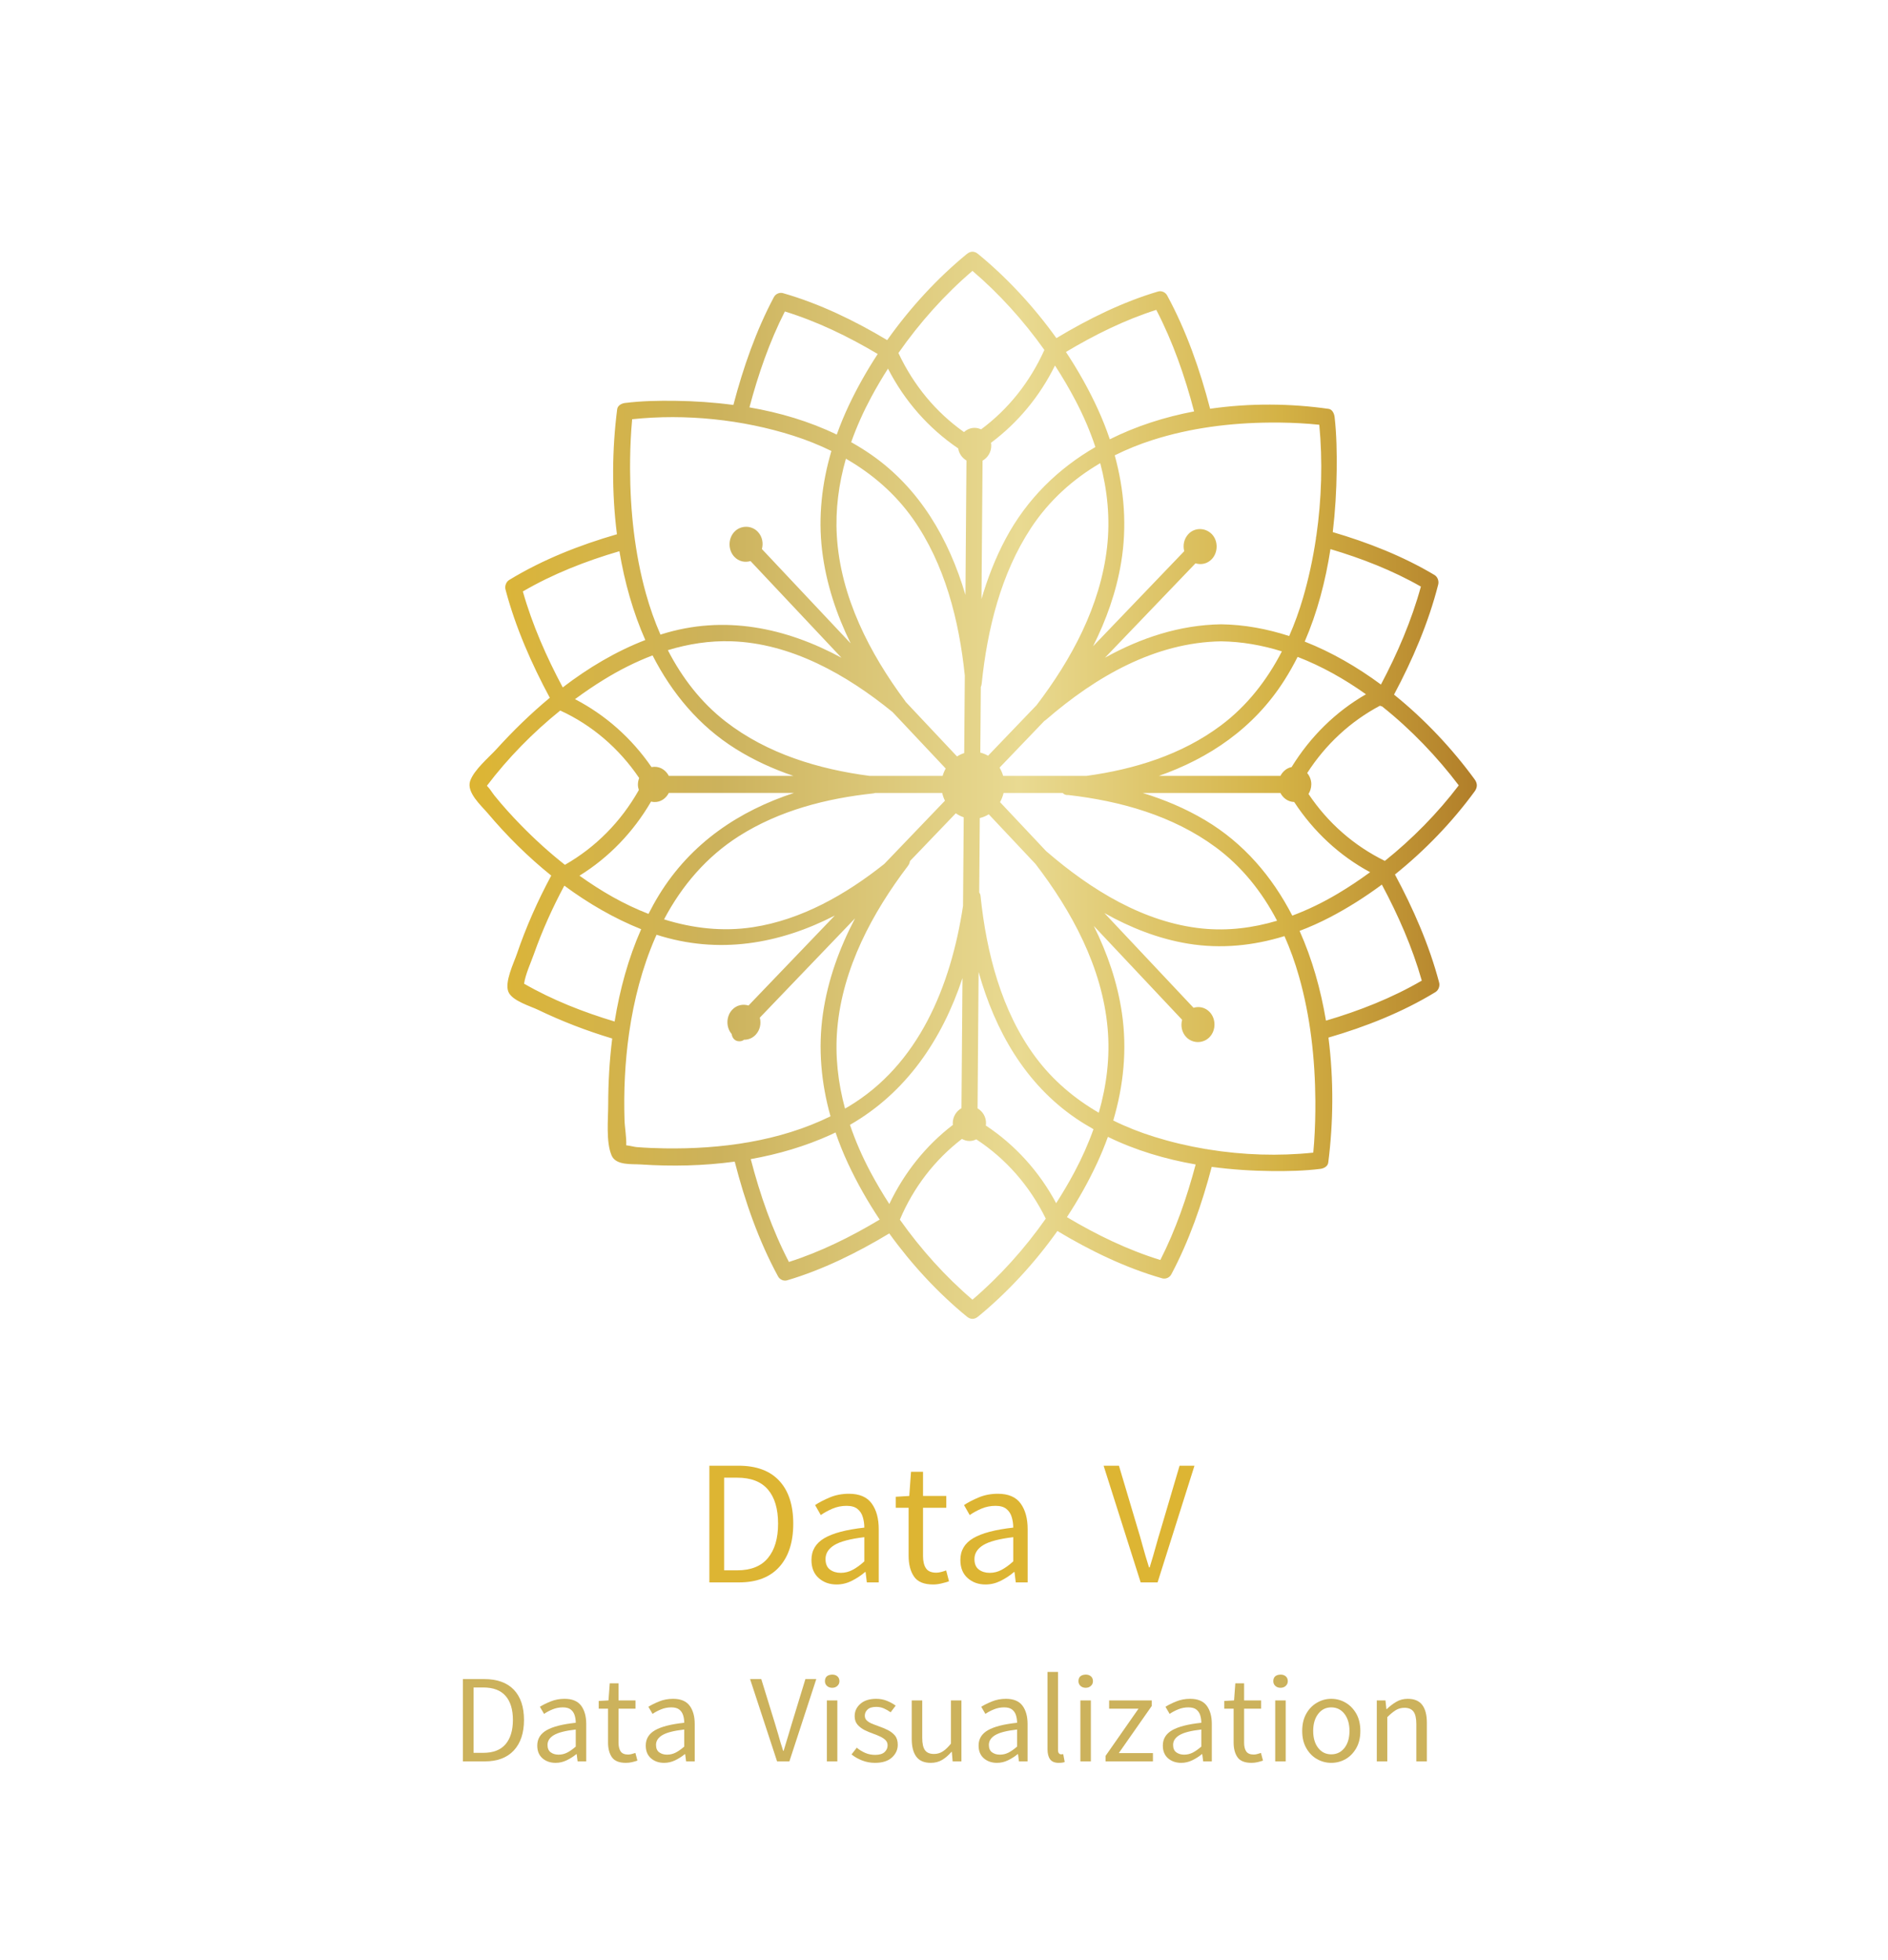 <svg data-noselect="" viewBox="0 0 343 356" width="343" height="356" preserveAspectRatio="none" version="1.1" xmlns="http://www.w3.org/2000/svg" style="background: rgba(255, 255, 255, 0);"><defs></defs> <g id="shape_qdhUlT7LL4" transform="translate(30,30) rotate(0,0,0) scale(1,1)" filter="" style="cursor: move; opacity: 1;"><g><rect fill="rgba(0,0,0,0)" width="303" height="246" x="-10" y="-10"></rect><svg version="1.1" id="图层_1" xmlns="http://www.w3.org/2000/svg" xmlns:xlink="http://www.w3.org/1999/xlink" x="0px" y="0px" width="283" height="226" viewBox="0 0 283.46 226.77" style="enable-background:new 0 0 283.46 226.77;" xml:space="preserve" preserveAspectRatio="none" data-parent="shape_qdhUlT7LL4">
<g>
	<linearGradient id="SVGID_1_" gradientUnits="userSpaceOnUse" x1="55.387" y1="113.031" x2="238.692" y2="113.031">
		<stop offset="0" style="stop-color:#DDB533"></stop>
		<stop offset="0.248" style="stop-color:#CCB25C"></stop>
		<stop offset="0.545" style="stop-color:#E9DA92"></stop>
		<stop offset="0.805" style="stop-color:#D4B245"></stop>
		<stop offset="1" style="stop-color:#B17E29"></stop>
	</linearGradient>
	<path style="fill:url(#SVGID_1_);" d="M238.29,111.953c-4.064-5.568-9.057-10.923-14.67-15.447
		c3.354-6.299,6.262-13.07,8.037-20.052c0.167-0.655-0.108-1.415-0.672-1.753c-5.761-3.447-12.142-5.94-18.513-7.816
		c0.446-3.759,0.67-7.534,0.713-11.242c0.037-3.232-0.015-6.508-0.376-9.722c-0.068-0.608-0.401-1.4-1.074-1.496
		c-6.901-0.992-14.321-1.077-21.584-0.023c-1.841-7.116-4.341-14.255-7.817-20.657c-0.321-0.592-1.032-0.897-1.652-0.713
		c-6.446,1.911-12.688,4.993-18.5,8.497c-4.132-5.774-9.004-11.027-14.238-15.326c-0.689-0.566-1.374-0.571-2.069,0
		c-5.346,4.391-10.304,9.776-14.484,15.687c-5.953-3.57-12.356-6.67-18.959-8.559c-0.617-0.177-1.334,0.115-1.652,0.713
		c-3.253,6.119-5.604,12.898-7.375,19.664c-3.534-0.471-7.083-0.708-10.573-0.753c-3.047-0.04-6.134,0.016-9.165,0.398
		c-0.573,0.072-1.319,0.426-1.411,1.139c-0.929,7.271-1.016,15.106-0.041,22.786c-6.754,1.952-13.531,4.617-19.605,8.328
		c-0.558,0.341-0.846,1.095-0.672,1.753c1.81,6.872,4.735,13.528,8.059,19.721c-3.455,2.871-6.69,6.032-9.677,9.332
		c-1.374,1.518-4.097,3.765-4.815,5.827c-0.728,2.092,2.064,4.539,3.215,5.906c3.458,4.108,7.335,7.958,11.54,11.345
		c-2.459,4.583-4.585,9.362-6.27,14.327c-0.538,1.584-2.267,5.097-1.522,6.875c0.683,1.631,4.001,2.596,5.341,3.242
		c4.387,2.116,8.911,3.861,13.545,5.252c-0.5,4.029-0.727,8.084-0.73,12.063c-0.002,2.591-0.435,6.772,0.614,9.244
		c0.792,1.868,3.676,1.537,5.334,1.648c5.629,0.377,11.398,0.258,17.075-0.516c1.844,7.206,4.366,14.443,7.885,20.923
		c0.322,0.592,1.032,0.897,1.652,0.713c6.476-1.92,12.747-5.022,18.583-8.548c4.101,5.701,8.921,10.888,14.107,15.148
		c0.689,0.566,1.374,0.571,2.069,0c5.319-4.369,10.253-9.715,14.421-15.589c5.984,3.601,12.426,6.725,19.069,8.626
		c0.618,0.177,1.334-0.115,1.652-0.713c3.243-6.1,5.59-12.855,7.358-19.601c3.646,0.489,7.312,0.726,10.914,0.761
		c2.954,0.029,5.945-0.03,8.883-0.401c0.573-0.072,1.319-0.426,1.411-1.139c0.931-7.286,1.015-15.117,0.037-22.786
		c6.706-1.952,13.432-4.602,19.465-8.288c0.559-0.341,0.846-1.095,0.673-1.753c-1.807-6.86-4.724-13.503-8.04-19.686
		c5.462-4.389,10.432-9.567,14.503-15.144C238.823,113.417,238.828,112.69,238.29,111.953z M169.896,172.712
		c-4.394-2.554-8.355-5.878-11.512-10.132c-6.189-8.34-8.928-18.979-10.006-29.373c-0.026-0.249-0.115-0.475-0.24-0.675
		c0.031-3.954,0.061-7.908,0.091-11.863c0.004-0.556,0.008-1.112,0.013-1.668c0.589-0.137,1.137-0.369,1.634-0.683
		c2.837,3.02,5.673,6.039,8.509,9.059c6.557,8.565,12.122,18.757,13.118,29.939C171.972,162.568,171.322,167.75,169.896,172.712z
		 M122.311,157.377c0.966-11.048,6.413-21.147,12.85-29.644c0.221-0.292,0.339-0.596,0.375-0.888
		c2.363-2.468,4.725-4.935,7.088-7.403c0.417-0.435,0.834-0.871,1.251-1.306c0.444,0.311,0.929,0.559,1.443,0.731
		c-0.041,5.381-0.083,10.762-0.124,16.142c-2.233,14.723-8.107,28.965-20.865,36.599c-0.202,0.121-0.409,0.229-0.612,0.346
		C122.445,167.242,121.877,162.341,122.311,157.377z M123.88,53.504c4.715,2.72,8.937,6.318,12.202,10.962
		c5.787,8.228,8.395,18.474,9.434,28.565c-0.031,4.016-0.062,8.031-0.093,12.047c-0.005,0.694-0.01,1.388-0.016,2.081
		c-0.461,0.146-0.898,0.356-1.306,0.615c-3.115-3.316-6.23-6.632-9.344-9.948c-0.034-0.055-0.062-0.109-0.102-0.164
		c-6.421-8.647-11.772-18.941-12.428-30.135C121.946,62.74,122.591,58.03,123.88,53.504z M165.681,42.938
		c1.416,2.709,2.634,5.534,3.598,8.441c-6.699,3.888-12.431,9.374-16.356,16.771c-1.844,3.475-3.27,7.149-4.373,10.935
		c0.052-6.731,0.104-13.462,0.155-20.192c0.013-1.676,0.026-3.351,0.039-5.027c0.929-0.539,1.584-1.527,1.587-2.756
		c0.001-0.173-0.023-0.34-0.048-0.506c4.884-3.656,8.871-8.456,11.64-14.085C163.281,38.613,164.541,40.758,165.681,42.938z
		 M171.408,69.601c-1.202,10.756-6.507,20.511-12.827,28.819c-2.517,2.629-5.034,5.258-7.551,7.887
		c-0.428,0.447-0.856,0.894-1.284,1.341c-0.434-0.257-0.908-0.449-1.411-0.576c0.031-3.986,0.061-7.972,0.092-11.957
		c0.079-0.177,0.137-0.378,0.161-0.608c1.024-9.945,3.511-20.047,8.959-28.351c3.309-5.044,7.669-8.939,12.611-11.84
		C171.466,59.256,171.989,64.4,171.408,69.601z M192.139,86.792c3.751,0.049,7.46,0.701,11.075,1.83
		c-2.708,5.258-6.335,9.925-11.039,13.461c-7.19,5.404-15.864,8.054-24.546,9.239c-4.326,0-8.653,0-12.98,0
		c-0.718,0-1.436,0-2.154,0c-0.158-0.537-0.378-1.044-0.649-1.512c2.714-2.835,5.429-5.67,8.143-8.505
		c0.101-0.058,0.202-0.127,0.301-0.213C169.373,93.206,180.154,86.989,192.139,86.792z M144.315,51.628
		c0.146,0.968,0.727,1.741,1.503,2.206c-0.063,8.166-0.126,16.331-0.188,24.497c-3.005-10.197-8.317-19.398-17.108-25.534
		c-1.193-0.833-2.425-1.595-3.682-2.304c1.015-2.873,2.271-5.659,3.708-8.324c0.927-1.719,1.926-3.416,2.989-5.083
		C134.568,43.014,138.957,47.988,144.315,51.628z M140.605,108.449c0.478,0.509,0.956,1.018,1.434,1.526
		c-0.235,0.422-0.425,0.872-0.56,1.347c-4.422,0-8.843,0-13.265,0c-9.264-1.217-18.64-4.014-26.249-9.933
		c-4.451-3.463-7.896-7.952-10.486-12.986c3.74-1.14,7.612-1.749,11.552-1.621c10.838,0.353,20.919,6.029,29.346,12.908
		C135.12,102.609,137.862,105.529,140.605,108.449z M103.828,106.395c3.323,2.083,6.857,3.689,10.508,4.927
		c-5.975,0-11.95,0-17.925,0c-1.584,0-3.168,0-4.752,0c-0.512-0.977-1.439-1.66-2.598-1.66c-0.187,0-0.369,0.024-0.547,0.06
		c-3.643-5.302-8.386-9.501-13.932-12.389c1.725-1.274,3.485-2.472,5.271-3.572c2.818-1.736,5.78-3.238,8.845-4.405
		C92.228,96.274,97.18,102.229,103.828,106.395z M88.426,115.999c0.179,0.044,0.363,0.074,0.55,0.082
		c1.19,0.054,2.153-0.65,2.68-1.655c7.589,0,15.177,0,22.766,0c-9.846,3.237-18.698,9.022-24.578,18.643
		c-0.676,1.105-1.296,2.245-1.887,3.402c-2.232-0.868-4.412-1.906-6.514-3.089c-2.082-1.171-4.093-2.474-6.045-3.872
		C80.729,126.207,85.19,121.577,88.426,115.999z M104.386,122.319c7.384-4.707,15.962-6.896,24.462-7.807
		c0.138-0.015,0.263-0.046,0.381-0.085c3.574,0,7.147,0,10.721,0c0.483,0,0.967,0,1.451,0c0.113,0.495,0.279,0.971,0.501,1.414
		c-3.676,3.839-7.352,7.678-11.027,11.518c-7.051,5.616-15.099,10.181-23.889,11.536c-5.485,0.846-10.965,0.217-16.198-1.425
		C94.048,131.28,98.571,126.025,104.386,122.319z M145.092,148.176c-0.048,6.227-0.096,12.453-0.144,18.68
		c-0.013,1.675-0.026,3.351-0.038,5.027c-0.929,0.539-1.584,1.527-1.586,2.756c0,0.099,0.019,0.193,0.027,0.289
		c-4.919,3.776-8.837,8.685-11.573,14.422c-1.232-1.91-2.385-3.86-3.436-5.84c-1.461-2.749-2.722-5.625-3.722-8.587
		C134.843,169.047,141.374,159.401,145.092,148.176z M147.836,171.914c0.064-8.285,0.127-16.57,0.191-24.855
		c3.001,10.699,8.468,20.372,17.71,26.682c1.039,0.709,2.109,1.358,3.195,1.976c-0.954,2.683-2.123,5.29-3.454,7.794
		c-1.024,1.928-2.144,3.828-3.339,5.69c-3.093-5.791-7.484-10.636-12.804-14.157c0.013-0.096,0.035-0.189,0.04-0.287
		C149.432,173.496,148.777,172.478,147.836,171.914z M160.337,125.058c-2.429-2.586-4.858-5.172-7.288-7.759
		c-0.374-0.398-0.748-0.796-1.122-1.194c0.284-0.518,0.503-1.082,0.65-1.679c3.581,0,7.163,0,10.744,0
		c0.233,0.268,0.584,0.427,1.052,0.382c9.393,1.08,18.936,3.715,26.782,9.503c4.767,3.516,8.446,8.153,11.185,13.408
		c-4.396,1.311-8.965,1.887-13.59,1.421c-10.601-1.066-20.26-7.033-28.362-14.044C160.372,125.081,160.354,125.072,160.337,125.058z
		 M189.268,119.402c-3.609-2.153-7.446-3.764-11.4-4.976c6.773,0,13.547,0,20.32,0c1.584,0,3.168,0,4.752,0
		c0.499,0.952,1.395,1.618,2.513,1.651c3.546,5.417,8.268,9.809,13.818,12.796c-1.901,1.394-3.845,2.694-5.821,3.874
		c-2.668,1.595-5.462,2.967-8.342,4.042C201.44,129.667,196.259,123.571,189.268,119.402z M204.981,109.714
		c-0.896,0.172-1.61,0.791-2.038,1.609c-7.375,0-14.75,0-22.125,0c9.089-3.19,17.273-8.64,22.858-17.448
		c0.871-1.374,1.669-2.792,2.4-4.248c4.34,1.678,8.518,4.02,12.438,6.816C213.018,99.606,208.393,104.159,204.981,109.714z
		 M228.508,76.813c-1.703,6.217-4.286,12.215-7.269,17.856c-4.342-3.216-9.009-5.913-13.873-7.829
		c2.297-5.311,3.789-11.034,4.686-16.856C217.709,71.669,223.33,73.852,228.508,76.813z M208.25,47.156
		c0.592,0.046,1.182,0.104,1.772,0.164c0.623,6.63,0.43,13.53-0.535,20.236c-0.054,0.177-0.08,0.36-0.08,0.544
		c-0.553,3.678-1.333,7.293-2.344,10.764c-0.693,2.382-1.532,4.714-2.52,6.963c-4.044-1.317-8.202-2.083-12.404-2.139
		c-7.541,0.124-14.598,2.469-21.111,6.087c4.365-4.56,8.731-9.119,13.096-13.678c1.124-1.174,2.248-2.348,3.372-3.522
		c1.019,0.313,2.149,0.094,2.963-0.765c1.153-1.217,1.188-3.321,0.017-4.543c-1.159-1.21-3.121-1.275-4.282-0.018
		c-0.805,0.871-1.027,2.041-0.75,3.113c-5.531,5.777-11.061,11.553-16.592,17.33c2.391-4.769,4.205-9.838,5.098-15.189
		c1.112-6.662,0.587-13.276-1.152-19.613c2.222-1.108,4.534-2.042,6.906-2.8c6.927-2.214,14.182-3.115,21.402-3.172
		C203.489,46.899,205.874,46.972,208.25,47.156z M187.241,44.885c-5.343,1.012-10.546,2.676-15.34,5.083
		c-0.621-1.842-1.337-3.658-2.148-5.439c-1.635-3.592-3.607-7.109-5.834-10.478c5.199-3.115,10.711-5.849,16.439-7.675
		C183.37,32.178,185.574,38.515,187.241,44.885z M146.91,19.27c4.838,4.132,9.288,9.057,13.086,14.412
		c-2.629,5.84-6.541,10.779-11.512,14.472c-0.361-0.168-0.757-0.264-1.169-0.271c-0.743-0.013-1.415,0.29-1.943,0.772
		c-5.122-3.621-9.182-8.536-11.935-14.413C137.317,28.677,141.903,23.549,146.91,19.27z M112.771,26.67
		c5.885,1.814,11.56,4.57,16.897,7.75c-1.965,3.008-3.726,6.128-5.228,9.308c-0.83,1.757-1.573,3.555-2.226,5.384
		c-5.008-2.433-10.4-4.011-15.887-4.962C107.918,38.142,109.977,32.17,112.771,26.67z M114.336,49.321
		c2.359,0.755,4.673,1.68,6.903,2.777c-1.721,5.856-2.433,11.992-1.684,18.178c0.724,5.976,2.605,11.608,5.188,16.889
		c-4.267-4.543-8.534-9.086-12.801-13.629c-1.116-1.188-2.231-2.375-3.347-3.563c0.289-1.077,0.076-2.265-0.732-3.132
		c-1.152-1.236-3.129-1.234-4.283-0.004c-1.161,1.237-1.167,3.305-0.004,4.543c0.811,0.864,1.93,1.087,2.946,0.784
		c5.517,5.873,11.033,11.745,16.549,17.618c-10.095-5.466-21.296-7.88-32.746-4.276c-0.064,0.02-0.125,0.044-0.189,0.064
		c-1.058-2.423-1.943-4.942-2.656-7.517c-2.029-7.326-2.845-14.986-2.875-22.607c-0.01-2.421,0.061-4.844,0.226-7.259
		c0.043-0.627,0.098-1.254,0.154-1.88C94.709,45.28,105.05,46.351,114.336,49.321z M87.376,86.554
		c-5.349,2.072-10.374,5.065-15.023,8.637c-2.948-5.53-5.534-11.395-7.26-17.49c5.505-3.217,11.523-5.566,17.571-7.335
		C83.601,75.998,85.143,81.489,87.376,86.554z M59.941,114.921c-0.446-0.553-0.857-1.286-1.362-1.773
		c-0.008-0.008-0.016-0.022-0.025-0.031c3.832-5.063,8.392-9.718,13.341-13.712c5.777,2.642,10.712,6.899,14.365,12.299
		c-0.14,0.365-0.224,0.759-0.229,1.17c-0.004,0.359,0.063,0.7,0.169,1.022c-3.258,5.779-7.848,10.431-13.452,13.632
		c-2.809-2.214-5.474-4.638-7.989-7.215C63.082,118.593,61.459,116.804,59.941,114.921z M65.317,149.192
		c0.238-1.69,1.282-3.959,1.776-5.364c1.523-4.329,3.405-8.488,5.547-12.504c4.369,3.238,9.057,5.959,13.983,7.939
		c-2.338,5.297-3.891,11.006-4.828,16.827C76.127,154.384,70.495,152.182,65.317,149.192z M90.918,179.21
		c-1.707-0.026-3.415-0.099-5.118-0.231c-0.381-0.029-1.214-0.251-1.896-0.329c0.067-1.505-0.266-3.149-0.312-4.657
		c-0.16-5.172,0.081-10.458,0.816-15.66c0.014-0.071,0.025-0.141,0.031-0.213c0.859-5.969,2.374-11.823,4.72-17.256
		c0.086-0.199,0.178-0.393,0.266-0.59c11.287,3.633,22.344,1.691,32.434-3.5c-4.109,4.292-8.219,8.584-12.328,12.876
		c-1.124,1.174-2.248,2.348-3.372,3.522c-1.019-0.313-2.15-0.094-2.963,0.765c-1.122,1.184-1.176,3.201-0.1,4.436
		c0.085,0.69,0.548,1.318,1.396,1.318c0.346,0,0.628-0.106,0.847-0.278c0.774,0.005,1.547-0.291,2.122-0.914
		c0.805-0.871,1.027-2.042,0.75-3.113c5.776-6.033,11.552-12.065,17.328-18.098c-2.831,5.407-4.948,11.203-5.836,17.365
		c-0.918,6.362-0.318,12.674,1.372,18.714C111.757,177.954,101.087,179.364,90.918,179.21z M106.565,181.167
		c5.013-0.895,9.922-2.334,14.56-4.443c0.293-0.133,0.577-0.276,0.866-0.415c0.654,1.909,1.408,3.788,2.26,5.626
		c1.632,3.517,3.582,6.959,5.774,10.257c-5.222,3.135-10.759,5.885-16.516,7.72C110.46,194.041,108.237,187.618,106.565,181.167z
		 M146.91,206.791c-4.892-4.179-9.385-9.168-13.21-14.589c2.48-5.896,6.382-10.941,11.292-14.712
		c0.409,0.225,0.863,0.367,1.346,0.375c0.454,0.008,0.88-0.107,1.266-0.301c5.391,3.534,9.703,8.462,12.648,14.452
		C156.4,197.509,151.858,202.564,146.91,206.791z M181.097,199.556c-5.922-1.825-11.633-4.604-17-7.812
		c2.071-3.161,3.915-6.452,5.473-9.809c0.733-1.581,1.397-3.191,1.985-4.825c5.031,2.464,10.451,4.069,15.97,5.03
		C185.935,188.127,183.881,194.076,181.097,199.556z M189.782,179.4c-0.147-0.046-0.299-0.068-0.451-0.071
		c-3.195-0.541-6.339-1.288-9.371-2.236c-2.544-0.795-5.038-1.777-7.433-2.964c1.865-6.301,2.553-12.911,1.579-19.574
		c-0.819-5.606-2.656-10.909-5.12-15.892c4.242,4.516,8.484,9.033,12.727,13.549c1.116,1.188,2.231,2.375,3.347,3.563
		c-0.289,1.077-0.076,2.265,0.732,3.132c1.152,1.236,3.128,1.234,4.283,0.004c1.161-1.237,1.167-3.305,0.004-4.543
		c-0.811-0.863-1.93-1.087-2.945-0.783c-5.405-5.755-10.811-11.509-16.216-17.264c4.768,2.685,9.849,4.69,15.226,5.576
		c5.962,0.983,11.876,0.377,17.542-1.376c1.04,2.35,1.917,4.796,2.629,7.304c2.087,7.349,2.937,15.045,2.99,22.704
		c0.018,2.527-0.051,5.057-0.224,7.578c-0.043,0.628-0.098,1.254-0.154,1.88C202.648,180.65,196.119,180.433,189.782,179.4z
		 M228.673,148.633c-5.465,3.192-11.436,5.528-17.437,7.296c-0.951-5.697-2.52-11.246-4.799-16.358
		c1.877-0.713,3.724-1.542,5.528-2.484c3.235-1.689,6.402-3.697,9.442-5.953C224.357,136.667,226.945,142.535,228.673,148.633z
		 M221.953,126.815c-5.596-2.75-10.35-6.898-13.895-12.2c0.313-0.506,0.501-1.104,0.509-1.74c0.01-0.795-0.284-1.514-0.749-2.074
		c3.361-5.235,7.868-9.408,13.24-12.273c0.124,0.058,0.252,0.101,0.383,0.124c5.298,4.217,10.04,9.21,13.959,14.395
		C231.54,118.133,226.945,122.811,221.953,126.815z"></path>
</g>
</svg></g> <!----></g><g id="shapge_Dtqxm2dQ0z" transform="translate(126,262) rotate(0,0,0) scale(1,1)" filter="" style="cursor: move; opacity: 1;"><g><svg xmlns="http://www.w3.org/2000/svg" version="1.1" xmlns:xlink="http://www.w3.org/1999/xlink" overflow="hidden" style="top:0; left: 0" width="91" height="34" viewBox="0 0 91.785 34.104" preserveAspectRatio="none" data-parent="shapge_Dtqxm2dQ0z"><rect fill="rgba(0,0,0,0)" width="91" height="34"></rect> <rect opacity="0"></rect><g transform="translate(0 0)" data-width="91.785"><path fill="#DDB533" d="M8.35 0L2.90 0L2.90-21.26L8.24-21.26L8.24-21.26Q13.14-21.26 15.70-18.52L15.70-18.52L15.70-18.52Q18.27-15.78 18.27-10.70L18.27-10.70L18.27-10.70Q18.27-5.66 15.72-2.83L15.72-2.83L15.72-2.83Q13.17 0 8.35 0L8.35 0ZM5.60-19.08L5.60-2.20L8.00-2.20L8.00-2.20Q11.77-2.20 13.63-4.44L13.63-4.44L13.63-4.44Q15.49-6.67 15.49-10.70L15.49-10.70L15.49-10.70Q15.49-14.76 13.63-16.92L13.63-16.92L13.63-16.92Q11.77-19.08 8.00-19.08L8.00-19.08L5.60-19.08Z" transform="translate(0 25.52)"></path><path fill="#DDB533" d="M6.29 0.38L6.29 0.38L6.29 0.38Q4.32 0.38 3.00-0.80L3.00-0.80L3.00-0.80Q1.68-1.97 1.68-4.09L1.68-4.09L1.68-4.09Q1.68-6.67 4.03-8.05L4.03-8.05L4.03-8.05Q6.38-9.43 11.37-9.98L11.37-9.98L11.37-9.98Q11.37-10.99 11.09-11.90L11.09-11.90L11.09-11.90Q10.82-12.82 10.12-13.38L10.12-13.38L10.12-13.38Q9.43-13.95 8.12-13.95L8.12-13.95L8.12-13.95Q6.76-13.95 5.55-13.44L5.55-13.44L5.55-13.44Q4.35-12.93 3.39-12.27L3.39-12.27L2.35-14.09L2.35-14.09Q3.45-14.82 5.06-15.49L5.06-15.49L5.06-15.49Q6.67-16.15 8.55-16.15L8.55-16.15L8.55-16.15Q11.43-16.15 12.72-14.38L12.72-14.38L12.72-14.38Q14.01-12.62 14.01-9.69L14.01-9.69L14.01 0L11.83 0L11.60-1.89L11.51-1.89L11.51-1.89Q10.38-0.93 9.06-0.28L9.06-0.28L9.06-0.28Q7.74 0.38 6.29 0.38ZM7.05-1.74L7.05-1.74L7.05-1.74Q8.21-1.74 9.22-2.28L9.22-2.28L9.22-2.28Q10.24-2.81 11.37-3.83L11.37-3.83L11.37-8.24L11.37-8.24Q7.45-7.77 5.86-6.79L5.86-6.79L5.86-6.79Q4.26-5.80 4.26-4.26L4.26-4.26L4.26-4.26Q4.26-2.93 5.08-2.33L5.08-2.33L5.08-2.33Q5.89-1.74 7.05-1.74Z" transform="translate(19.923 25.52)"></path><path fill="#DDB533" d="M7.63 0.38L7.63 0.38L7.63 0.38Q5.10 0.38 4.12-1.06L4.12-1.06L4.12-1.06Q3.13-2.49 3.13-4.87L3.13-4.87L3.13-13.60L0.78-13.60L0.78-15.60L3.25-15.75L3.57-20.16L5.77-20.16L5.77-15.75L10.03-15.75L10.03-13.60L5.77-13.60L5.77-4.81L5.77-4.81Q5.77-3.36 6.31-2.57L6.31-2.57L6.31-2.57Q6.84-1.77 8.21-1.77L8.21-1.77L8.21-1.77Q8.61-1.77 9.11-1.90L9.11-1.90L9.11-1.90Q9.60-2.03 10.01-2.18L10.01-2.18L10.53-0.20L10.53-0.20Q9.86 0.03 9.11 0.20L9.11 0.20L9.11 0.20Q8.35 0.38 7.63 0.38Z" transform="translate(36.279 25.52)"></path><path fill="#DDB533" d="M6.29 0.38L6.29 0.38L6.29 0.38Q4.32 0.38 3.00-0.80L3.00-0.80L3.00-0.80Q1.68-1.97 1.68-4.09L1.68-4.09L1.68-4.09Q1.68-6.67 4.03-8.05L4.03-8.05L4.03-8.05Q6.38-9.43 11.37-9.98L11.37-9.98L11.37-9.98Q11.37-10.99 11.09-11.90L11.09-11.90L11.09-11.90Q10.82-12.82 10.12-13.38L10.12-13.38L10.12-13.38Q9.43-13.95 8.12-13.95L8.12-13.95L8.12-13.95Q6.76-13.95 5.55-13.44L5.55-13.44L5.55-13.44Q4.35-12.93 3.39-12.27L3.39-12.27L2.35-14.09L2.35-14.09Q3.45-14.82 5.06-15.49L5.06-15.49L5.06-15.49Q6.67-16.15 8.55-16.15L8.55-16.15L8.55-16.15Q11.43-16.15 12.72-14.38L12.72-14.38L12.72-14.38Q14.01-12.62 14.01-9.69L14.01-9.69L14.01 0L11.83 0L11.60-1.89L11.51-1.89L11.51-1.89Q10.38-0.93 9.06-0.28L9.06-0.28L9.06-0.28Q7.74 0.38 6.29 0.38ZM7.05-1.74L7.05-1.74L7.05-1.74Q8.21-1.74 9.22-2.28L9.22-2.28L9.22-2.28Q10.24-2.81 11.37-3.83L11.37-3.83L11.37-8.24L11.37-8.24Q7.45-7.77 5.86-6.79L5.86-6.79L5.86-6.79Q4.26-5.80 4.26-4.26L4.26-4.26L4.26-4.26Q4.26-2.93 5.08-2.33L5.08-2.33L5.08-2.33Q5.89-1.74 7.05-1.74Z" transform="translate(47.212 25.52)"></path><path fill="#DDB533" d="" transform="translate(63.568 25.52)"></path><path fill="#DDB533" d="M9.92 0L6.82 0L0.03-21.26L2.84-21.26L6.29-9.74L6.29-9.74Q6.76-8.24 7.13-6.84L7.13-6.84L7.13-6.84Q7.66-4.90 8.35-2.73L8.35-2.73L8.47-2.73L8.47-2.73Q9.11-4.79 9.63-6.67L9.63-6.67L9.63-6.67Q10.03-8.12 10.53-9.74L10.53-9.74L13.95-21.26L16.68-21.26L9.92 0Z" transform="translate(75.11 25.52)"></path></g></svg></g> <!----></g><g id="shapge_xAVPrk8iAy" transform="translate(82,302) rotate(0,0,0) scale(1,1)" filter="" style="cursor: move; opacity: 1;"><g><svg xmlns="http://www.w3.org/2000/svg" version="1.1" xmlns:xlink="http://www.w3.org/1999/xlink" overflow="hidden" style="top:0; left: 0" width="179" height="24" viewBox="0 0 179.466 24.696" preserveAspectRatio="none" data-parent="shapge_xAVPrk8iAy"><rect fill="rgba(0,0,0,0)" width="179" height="24"></rect> <rect opacity="0"></rect><g transform="translate(0 0)" data-width="179.466"><path fill="#CCB25C" d="M6.05 0L2.10 0L2.10-15.39L5.96-15.39L5.96-15.39Q9.51-15.39 11.37-13.41L11.37-13.41L11.37-13.41Q13.23-11.42 13.23-7.75L13.23-7.75L13.23-7.75Q13.23-4.10 11.38-2.05L11.38-2.05L11.38-2.05Q9.53 0 6.05 0L6.05 0ZM4.05-13.82L4.05-1.60L5.80-1.60L5.80-1.60Q8.53-1.60 9.87-3.21L9.87-3.21L9.87-3.21Q11.21-4.83 11.21-7.75L11.21-7.75L11.21-7.75Q11.21-10.69 9.87-12.25L9.87-12.25L9.87-12.25Q8.53-13.82 5.80-13.82L5.80-13.82L4.05-13.82Z" transform="translate(0 18.48)"></path><path fill="#CCB25C" d="M4.56 0.27L4.56 0.27L4.56 0.27Q3.13 0.27 2.17-0.58L2.17-0.58L2.17-0.58Q1.22-1.43 1.22-2.96L1.22-2.96L1.22-2.96Q1.22-4.83 2.92-5.83L2.92-5.83L2.92-5.83Q4.62-6.83 8.23-7.22L8.23-7.22L8.23-7.22Q8.23-7.96 8.03-8.62L8.03-8.62L8.03-8.62Q7.83-9.28 7.33-9.69L7.33-9.69L7.33-9.69Q6.83-10.10 5.88-10.10L5.88-10.10L5.88-10.10Q4.89-10.10 4.02-9.73L4.02-9.73L4.02-9.73Q3.15-9.37 2.46-8.88L2.46-8.88L1.70-10.21L1.70-10.21Q2.50-10.73 3.66-11.21L3.66-11.21L3.66-11.21Q4.83-11.70 6.20-11.70L6.20-11.70L6.20-11.70Q8.27-11.70 9.21-10.42L9.21-10.42L9.21-10.42Q10.14-9.13 10.14-7.01L10.14-7.01L10.14 0L8.57 0L8.40-1.36L8.34-1.36L8.34-1.36Q7.52-0.67 6.56-0.20L6.56-0.20L6.56-0.20Q5.61 0.27 4.56 0.27ZM5.10-1.26L5.10-1.26L5.10-1.26Q5.94-1.26 6.68-1.65L6.68-1.65L6.68-1.65Q7.41-2.04 8.23-2.77L8.23-2.77L8.23-5.96L8.23-5.96Q5.40-5.63 4.24-4.91L4.24-4.91L4.24-4.91Q3.09-4.20 3.09-3.09L3.09-3.09L3.09-3.09Q3.09-2.12 3.68-1.69L3.68-1.69L3.68-1.69Q4.26-1.26 5.10-1.26Z" transform="translate(14.427 18.48)"></path><path fill="#CCB25C" d="M5.52 0.27L5.52 0.27L5.52 0.27Q3.70 0.27 2.98-0.77L2.98-0.77L2.98-0.77Q2.27-1.81 2.27-3.53L2.27-3.53L2.27-9.85L0.57-9.85L0.57-11.30L2.35-11.40L2.58-14.60L4.18-14.60L4.18-11.40L7.27-11.40L7.27-9.85L4.18-9.85L4.18-3.49L4.18-3.49Q4.18-2.44 4.57-1.86L4.57-1.86L4.57-1.86Q4.96-1.28 5.94-1.28L5.94-1.28L5.94-1.28Q6.24-1.28 6.59-1.38L6.59-1.38L6.59-1.38Q6.95-1.47 7.25-1.58L7.25-1.58L7.62-0.15L7.62-0.15Q7.14 0.02 6.59 0.15L6.59 0.15L6.59 0.15Q6.05 0.27 5.52 0.27Z" transform="translate(26.271 18.48)"></path><path fill="#CCB25C" d="M4.56 0.27L4.56 0.27L4.56 0.27Q3.13 0.27 2.17-0.58L2.17-0.58L2.17-0.58Q1.22-1.43 1.22-2.96L1.22-2.96L1.22-2.96Q1.22-4.83 2.92-5.83L2.92-5.83L2.92-5.83Q4.62-6.83 8.23-7.22L8.23-7.22L8.23-7.22Q8.23-7.96 8.03-8.62L8.03-8.62L8.03-8.62Q7.83-9.28 7.33-9.69L7.33-9.69L7.33-9.69Q6.83-10.10 5.88-10.10L5.88-10.10L5.88-10.10Q4.89-10.10 4.02-9.73L4.02-9.73L4.02-9.73Q3.15-9.37 2.46-8.88L2.46-8.88L1.70-10.21L1.70-10.21Q2.50-10.73 3.66-11.21L3.66-11.21L3.66-11.21Q4.83-11.70 6.20-11.70L6.20-11.70L6.20-11.70Q8.27-11.70 9.21-10.42L9.21-10.42L9.21-10.42Q10.14-9.13 10.14-7.01L10.14-7.01L10.14 0L8.57 0L8.40-1.36L8.34-1.36L8.34-1.36Q7.52-0.67 6.56-0.20L6.56-0.20L6.56-0.20Q5.61 0.27 4.56 0.27ZM5.10-1.26L5.10-1.26L5.10-1.26Q5.94-1.26 6.68-1.65L6.68-1.65L6.68-1.65Q7.41-2.04 8.23-2.77L8.23-2.77L8.23-5.96L8.23-5.96Q5.40-5.63 4.24-4.91L4.24-4.91L4.24-4.91Q3.09-4.20 3.09-3.09L3.09-3.09L3.09-3.09Q3.09-2.12 3.68-1.69L3.68-1.69L3.68-1.69Q4.26-1.26 5.10-1.26Z" transform="translate(34.188 18.48)"></path><path fill="#CCB25C" d="" transform="translate(46.032 18.48)"></path><path fill="#CCB25C" d="M7.18 0L4.94 0L0.02-15.39L2.06-15.39L4.56-7.06L4.56-7.06Q4.89-5.96 5.17-4.96L5.17-4.96L5.17-4.96Q5.54-3.55 6.05-1.97L6.05-1.97L6.13-1.97L6.13-1.97Q6.59-3.47 6.97-4.83L6.97-4.83L6.97-4.83Q7.27-5.88 7.62-7.06L7.62-7.06L10.10-15.39L12.08-15.39L7.18 0Z" transform="translate(54.39 18.48)"></path><path fill="#CCB25C" d="M3.84 0L1.93 0L1.93-11.40L3.84-11.40L3.84 0ZM2.90-13.76L2.90-13.76L2.90-13.76Q2.33-13.76 1.95-14.11L1.95-14.11L1.95-14.11Q1.58-14.47 1.58-14.99L1.58-14.99L1.58-14.99Q1.58-16.17 2.90-16.23L2.90-16.23L2.90-16.23Q3.47-16.23 3.84-15.91L3.84-15.91L3.84-15.91Q4.22-15.58 4.22-14.99L4.22-14.99L4.22-14.99Q4.22-14.47 3.84-14.11L3.84-14.11L3.84-14.11Q3.47-13.76 2.90-13.76Z" transform="translate(66.465 18.48)"></path><path fill="#CCB25C" d="M4.91 0.27L4.91 0.27L4.91 0.27Q3.70 0.27 2.59-0.17L2.59-0.17L2.59-0.17Q1.49-0.61 0.65-1.30L0.65-1.30L1.60-2.56L1.60-2.56Q2.33-1.95 3.14-1.59L3.14-1.59L3.14-1.59Q3.95-1.22 4.98-1.22L4.98-1.22L4.98-1.22Q6.11-1.22 6.67-1.74L6.67-1.74L6.67-1.74Q7.22-2.27 7.22-3.00L7.22-3.00L7.22-3.00Q7.22-3.59 6.84-3.98L6.84-3.98L6.84-3.98Q6.45-4.37 5.86-4.65L5.86-4.65L5.86-4.65Q5.27-4.94 4.62-5.17L4.62-5.17L4.62-5.17Q3.80-5.46 3.02-5.86L3.02-5.86L3.02-5.86Q2.25-6.26 1.73-6.88L1.73-6.88L1.73-6.88Q1.22-7.50 1.22-8.46L1.22-8.46L1.22-8.46Q1.22-9.83 2.26-10.76L2.26-10.76L2.26-10.76Q3.30-11.70 5.15-11.70L5.15-11.70L5.15-11.70Q6.20-11.70 7.11-11.32L7.11-11.32L7.11-11.32Q8.02-10.94 8.69-10.42L8.69-10.42L7.77-9.18L7.77-9.18Q7.18-9.62 6.55-9.90L6.55-9.90L6.55-9.90Q5.92-10.19 5.15-10.19L5.15-10.19L5.15-10.19Q4.07-10.19 3.57-9.70L3.57-9.70L3.57-9.70Q3.07-9.22 3.07-8.55L3.07-8.55L3.07-8.55Q3.07-8.02 3.39-7.69L3.39-7.69L3.39-7.69Q3.72-7.35 4.24-7.11L4.24-7.11L4.24-7.11Q4.77-6.87 5.38-6.66L5.38-6.66L5.38-6.66Q5.48-6.62 5.59-6.57L5.59-6.57L5.59-6.57Q6.43-6.28 7.22-5.88L7.22-5.88L7.22-5.88Q8.02-5.48 8.55-4.84L8.55-4.84L8.55-4.84Q9.07-4.20 9.07-3.11L9.07-3.11L9.07-3.11Q9.07-1.72 8.00-0.72L8.00-0.72L8.00-0.72Q6.93 0.27 4.91 0.27Z" transform="translate(72.24 18.48)"></path><path fill="#CCB25C" d="M5.25 0.27L5.25 0.27L5.25 0.27Q3.47 0.27 2.63-0.87L2.63-0.87L2.63-0.87Q1.79-2.02 1.79-4.18L1.79-4.18L1.79-11.40L3.70-11.40L3.70-4.41L3.70-4.41Q3.70-2.81 4.20-2.10L4.20-2.10L4.20-2.10Q4.70-1.39 5.84-1.39L5.84-1.39L5.84-1.39Q6.72-1.39 7.42-1.85L7.42-1.85L7.42-1.85Q8.13-2.31 8.93-3.32L8.93-3.32L8.93-11.40L10.84-11.40L10.84 0L9.24 0L9.09-1.79L9.03-1.79L9.03-1.79Q8.23-0.84 7.33-0.28L7.33-0.28L7.33-0.28Q6.43 0.27 5.25 0.27Z" transform="translate(82.068 18.48)"></path><path fill="#CCB25C" d="M4.56 0.27L4.56 0.27L4.56 0.27Q3.13 0.27 2.17-0.58L2.17-0.58L2.17-0.58Q1.22-1.43 1.22-2.96L1.22-2.96L1.22-2.96Q1.22-4.83 2.92-5.83L2.92-5.83L2.92-5.83Q4.62-6.83 8.23-7.22L8.23-7.22L8.23-7.22Q8.23-7.96 8.03-8.62L8.03-8.62L8.03-8.62Q7.83-9.28 7.33-9.69L7.33-9.69L7.33-9.69Q6.83-10.10 5.88-10.10L5.88-10.10L5.88-10.10Q4.89-10.10 4.02-9.73L4.02-9.73L4.02-9.73Q3.15-9.37 2.46-8.88L2.46-8.88L1.70-10.21L1.70-10.21Q2.50-10.73 3.66-11.21L3.66-11.21L3.66-11.21Q4.83-11.70 6.20-11.70L6.20-11.70L6.20-11.70Q8.27-11.70 9.21-10.42L9.21-10.42L9.21-10.42Q10.14-9.13 10.14-7.01L10.14-7.01L10.14 0L8.57 0L8.40-1.36L8.34-1.36L8.34-1.36Q7.52-0.67 6.56-0.20L6.56-0.20L6.56-0.20Q5.61 0.27 4.56 0.27ZM5.10-1.26L5.10-1.26L5.10-1.26Q5.94-1.26 6.68-1.65L6.68-1.65L6.68-1.65Q7.41-2.04 8.23-2.77L8.23-2.77L8.23-5.96L8.23-5.96Q5.40-5.63 4.24-4.91L4.24-4.91L4.24-4.91Q3.09-4.20 3.09-3.09L3.09-3.09L3.09-3.09Q3.09-2.12 3.68-1.69L3.68-1.69L3.68-1.69Q4.26-1.26 5.10-1.26Z" transform="translate(94.815 18.48)"></path><path fill="#CCB25C" d="M3.95 0.27L3.95 0.27L3.95 0.27Q2.88 0.27 2.40-0.39L2.40-0.39L2.40-0.39Q1.93-1.05 1.93-2.27L1.93-2.27L1.93-16.72L3.84-16.72L3.84-2.14L3.84-2.14Q3.84-1.70 4.01-1.51L4.01-1.51L4.01-1.51Q4.18-1.32 4.39-1.32L4.39-1.32L4.39-1.32Q4.47-1.32 4.56-1.33L4.56-1.33L4.56-1.33Q4.64-1.34 4.79-1.36L4.79-1.36L5.06 0.11L5.06 0.11Q4.70 0.27 3.95 0.27Z" transform="translate(106.659 18.48)"></path><path fill="#CCB25C" d="M3.84 0L1.93 0L1.93-11.40L3.84-11.40L3.84 0ZM2.90-13.76L2.90-13.76L2.90-13.76Q2.33-13.76 1.95-14.11L1.95-14.11L1.95-14.11Q1.58-14.47 1.58-14.99L1.58-14.99L1.58-14.99Q1.58-16.17 2.90-16.23L2.90-16.23L2.90-16.23Q3.47-16.23 3.84-15.91L3.84-15.91L3.84-15.91Q4.22-15.58 4.22-14.99L4.22-14.99L4.22-14.99Q4.22-14.47 3.84-14.11L3.84-14.11L3.84-14.11Q3.47-13.76 2.90-13.76Z" transform="translate(112.644 18.48)"></path><path fill="#CCB25C" d="M9.37 0L0.74 0L0.74-1.03L6.74-9.85L1.39-9.85L1.39-11.40L9.16-11.40L9.16-10.37L3.15-1.55L9.37-1.55L9.37 0Z" transform="translate(118.419 18.48)"></path><path fill="#CCB25C" d="M4.56 0.27L4.56 0.27L4.56 0.27Q3.13 0.27 2.17-0.58L2.17-0.58L2.17-0.58Q1.22-1.43 1.22-2.96L1.22-2.96L1.22-2.96Q1.22-4.83 2.92-5.83L2.92-5.83L2.92-5.83Q4.62-6.83 8.23-7.22L8.23-7.22L8.23-7.22Q8.23-7.96 8.03-8.62L8.03-8.62L8.03-8.62Q7.83-9.28 7.33-9.69L7.33-9.69L7.33-9.69Q6.83-10.10 5.88-10.10L5.88-10.10L5.88-10.10Q4.89-10.10 4.02-9.73L4.02-9.73L4.02-9.73Q3.15-9.37 2.46-8.88L2.46-8.88L1.70-10.21L1.70-10.21Q2.50-10.73 3.66-11.21L3.66-11.21L3.66-11.21Q4.83-11.70 6.20-11.70L6.20-11.70L6.20-11.70Q8.27-11.70 9.21-10.42L9.21-10.42L9.21-10.42Q10.14-9.13 10.14-7.01L10.14-7.01L10.14 0L8.57 0L8.40-1.36L8.34-1.36L8.34-1.36Q7.52-0.67 6.56-0.20L6.56-0.20L6.56-0.20Q5.61 0.27 4.56 0.27ZM5.10-1.26L5.10-1.26L5.10-1.26Q5.94-1.26 6.68-1.65L6.68-1.65L6.68-1.65Q7.41-2.04 8.23-2.77L8.23-2.77L8.23-5.96L8.23-5.96Q5.40-5.63 4.24-4.91L4.24-4.91L4.24-4.91Q3.09-4.20 3.09-3.09L3.09-3.09L3.09-3.09Q3.09-2.12 3.68-1.69L3.68-1.69L3.68-1.69Q4.26-1.26 5.10-1.26Z" transform="translate(128.373 18.48)"></path><path fill="#CCB25C" d="M5.52 0.27L5.52 0.27L5.52 0.27Q3.70 0.27 2.98-0.77L2.98-0.77L2.98-0.77Q2.27-1.81 2.27-3.53L2.27-3.53L2.27-9.85L0.57-9.85L0.57-11.30L2.35-11.40L2.58-14.60L4.18-14.60L4.18-11.40L7.27-11.40L7.27-9.85L4.18-9.85L4.18-3.49L4.18-3.49Q4.18-2.44 4.57-1.86L4.57-1.86L4.57-1.86Q4.96-1.28 5.94-1.28L5.94-1.28L5.94-1.28Q6.24-1.28 6.59-1.38L6.59-1.38L6.59-1.38Q6.95-1.47 7.25-1.58L7.25-1.58L7.62-0.15L7.62-0.15Q7.14 0.02 6.59 0.15L6.59 0.15L6.59 0.15Q6.05 0.27 5.52 0.27Z" transform="translate(140.217 18.48)"></path><path fill="#CCB25C" d="M3.84 0L1.93 0L1.93-11.40L3.84-11.40L3.84 0ZM2.90-13.76L2.90-13.76L2.90-13.76Q2.33-13.76 1.95-14.11L1.95-14.11L1.95-14.11Q1.58-14.47 1.58-14.99L1.58-14.99L1.58-14.99Q1.58-16.17 2.90-16.23L2.90-16.23L2.90-16.23Q3.47-16.23 3.84-15.91L3.84-15.91L3.84-15.91Q4.22-15.58 4.22-14.99L4.22-14.99L4.22-14.99Q4.22-14.47 3.84-14.11L3.84-14.11L3.84-14.11Q3.47-13.76 2.90-13.76Z" transform="translate(148.134 18.48)"></path><path fill="#CCB25C" d="M6.36 0.27L6.36 0.27L6.36 0.27Q4.98 0.27 3.77-0.43L3.77-0.43L3.77-0.43Q2.56-1.13 1.82-2.47L1.82-2.47L1.82-2.47Q1.07-3.80 1.07-5.69L1.07-5.69L1.07-5.69Q1.07-7.60 1.82-8.94L1.82-8.94L1.82-8.94Q2.56-10.27 3.77-10.98L3.77-10.98L3.77-10.98Q4.98-11.70 6.36-11.70L6.36-11.70L6.36-11.70Q7.77-11.70 8.97-10.98L8.97-10.98L8.97-10.98Q10.16-10.27 10.91-8.94L10.91-8.94L10.91-8.94Q11.66-7.60 11.66-5.69L11.66-5.69L11.66-5.69Q11.66-3.80 10.91-2.47L10.91-2.47L10.91-2.47Q10.16-1.13 8.97-0.43L8.97-0.43L8.97-0.43Q7.77 0.27 6.36 0.27ZM6.36-1.32L6.36-1.32L6.36-1.32Q7.85-1.32 8.77-2.52L8.77-2.52L8.77-2.52Q9.68-3.72 9.68-5.69L9.68-5.69L9.68-5.69Q9.68-7.67 8.77-8.88L8.77-8.88L8.77-8.88Q7.85-10.10 6.36-10.10L6.36-10.10L6.36-10.10Q4.89-10.10 3.98-8.88L3.98-8.88L3.98-8.88Q3.07-7.67 3.07-5.69L3.07-5.69L3.07-5.69Q3.07-3.72 3.98-2.52L3.98-2.52L3.98-2.52Q4.89-1.32 6.36-1.32Z" transform="translate(153.909 18.48)"></path><path fill="#CCB25C" d="M3.84 0L1.93 0L1.93-11.40L3.51-11.40L3.68-9.77L3.74-9.77L3.74-9.77Q4.56-10.58 5.48-11.14L5.48-11.14L5.48-11.14Q6.41-11.70 7.56-11.70L7.56-11.70L7.56-11.70Q9.37-11.70 10.21-10.55L10.21-10.55L10.21-10.55Q11.05-9.41 11.05-7.22L11.05-7.22L11.05 0L9.13 0L9.13-6.97L9.13-6.97Q9.13-8.59 8.62-9.30L8.62-9.30L8.62-9.30Q8.11-10.02 6.97-10.02L6.97-10.02L6.97-10.02Q6.09-10.02 5.39-9.58L5.39-9.58L5.39-9.58Q4.68-9.13 3.84-8.27L3.84-8.27L3.84 0Z" transform="translate(166.635 18.48)"></path></g></svg></g> <!----></g>  <!----></svg>